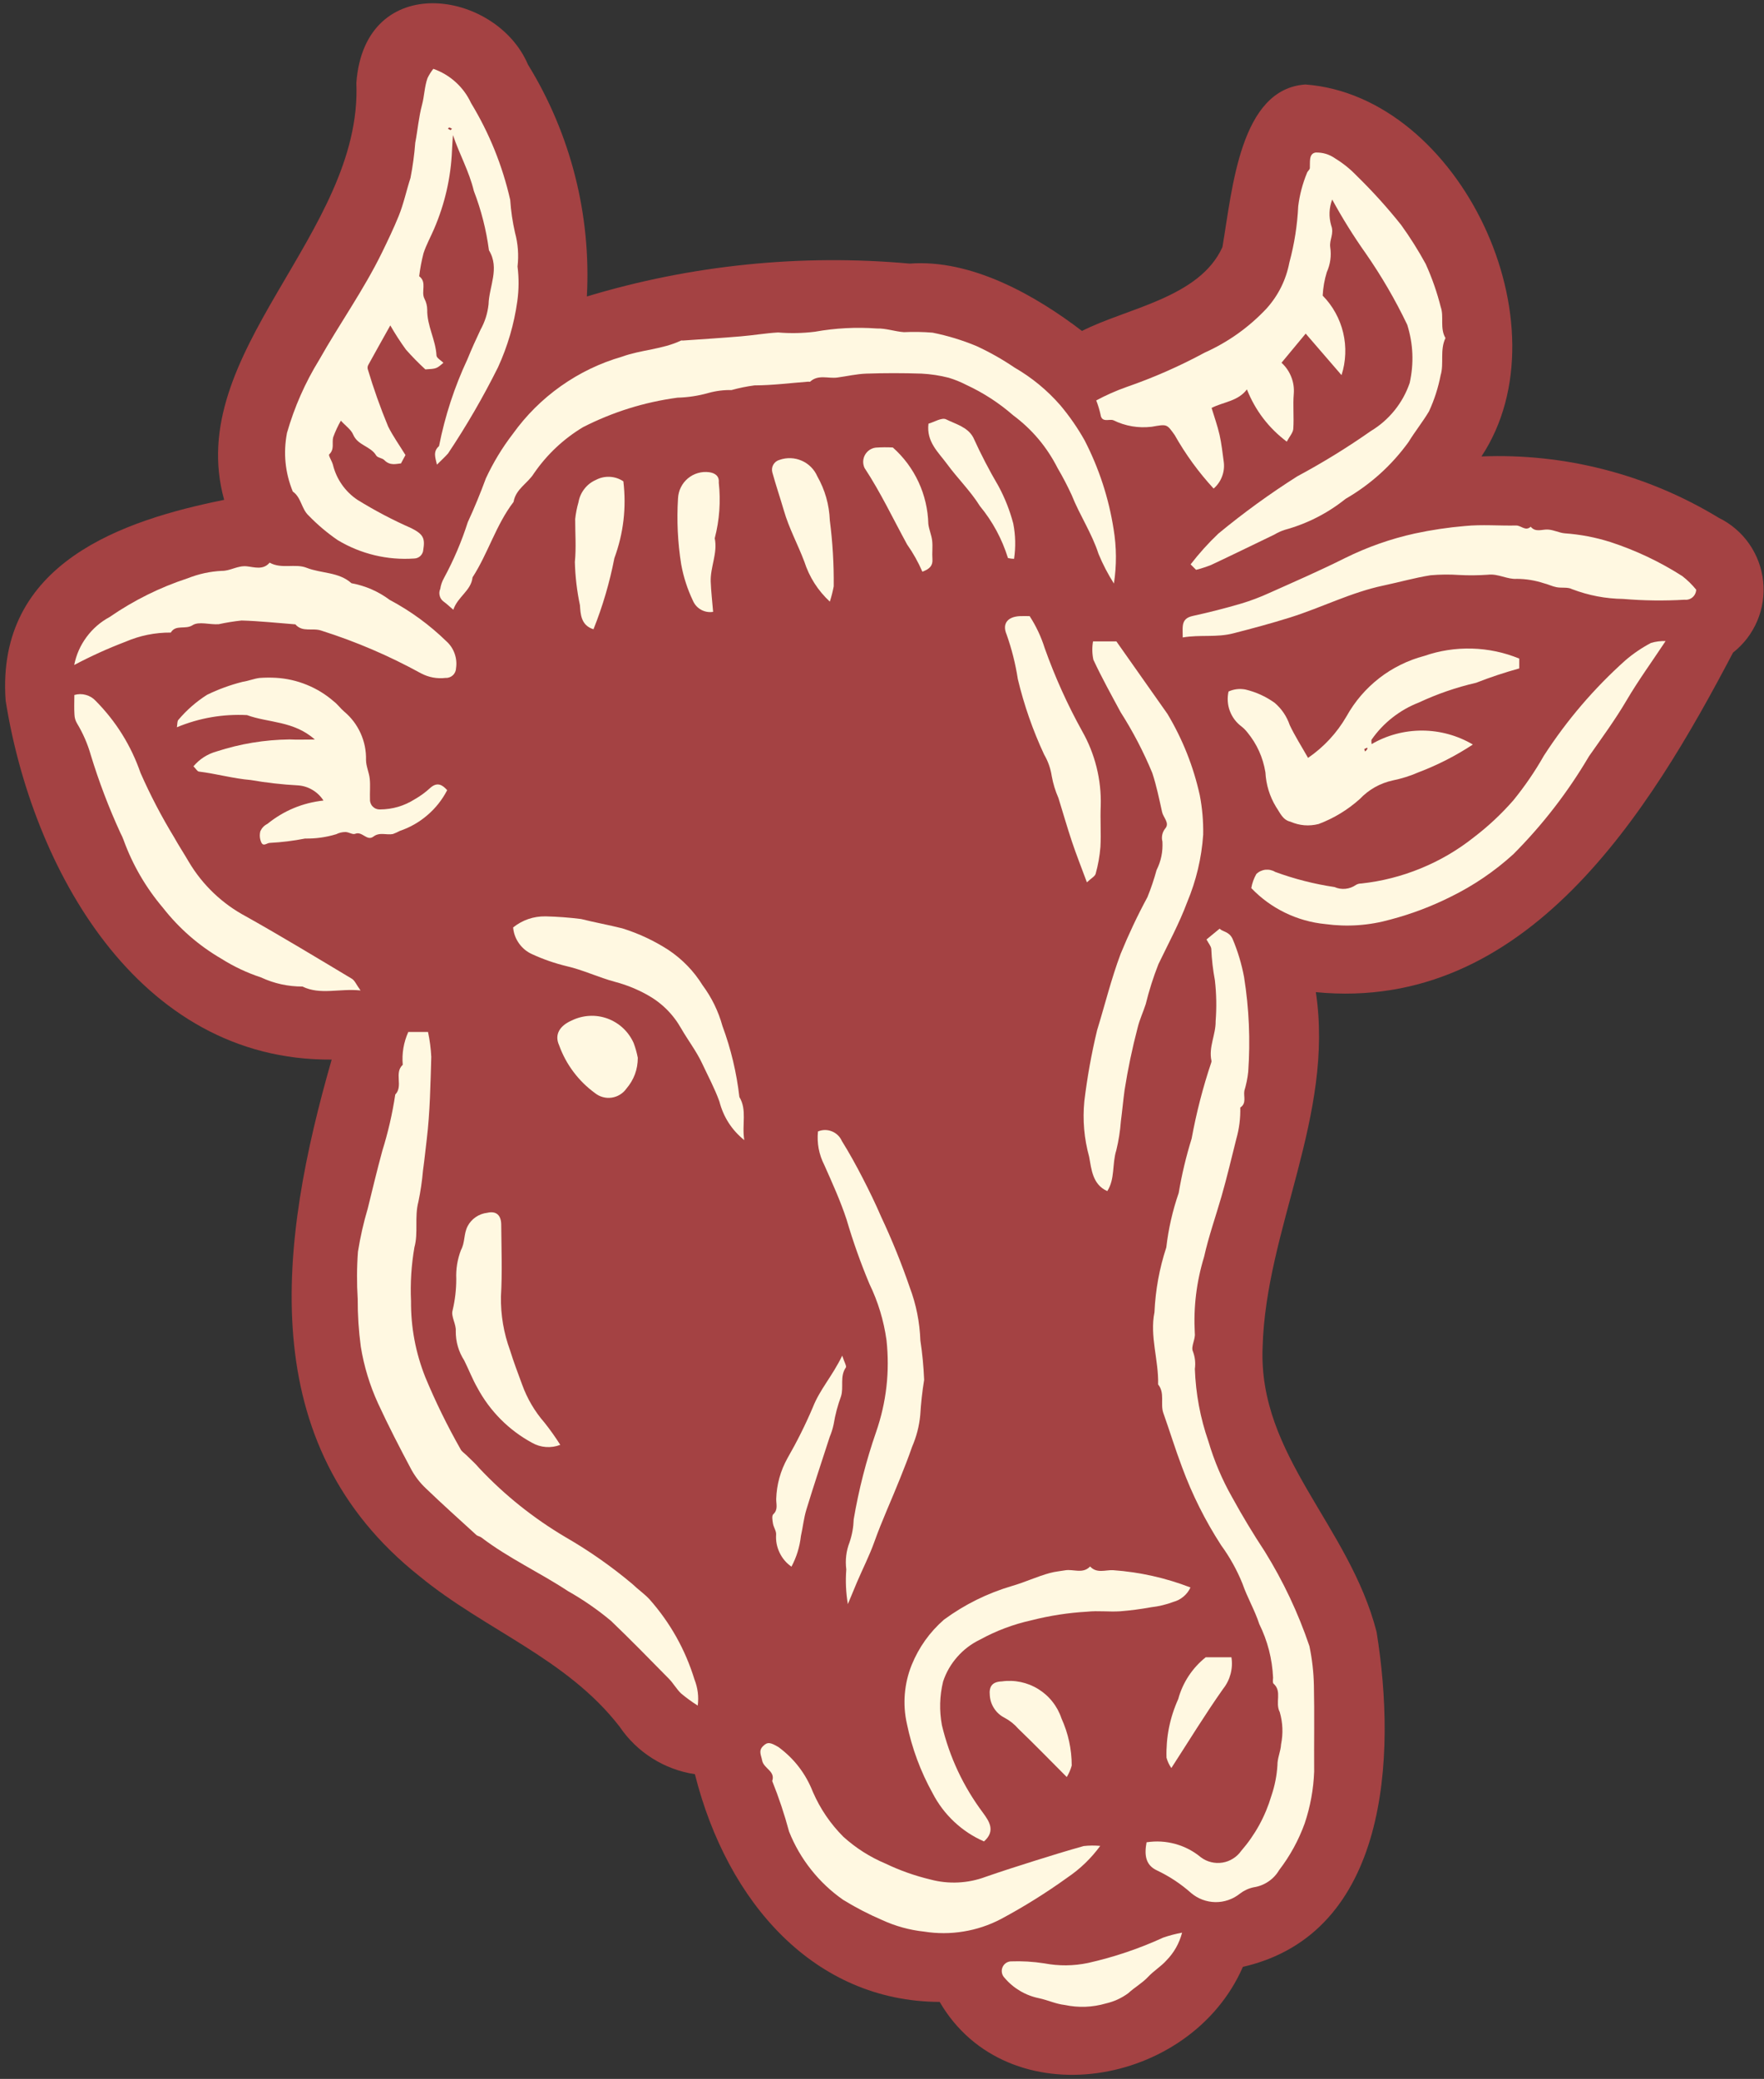 <svg xmlns="http://www.w3.org/2000/svg" xmlns:xlink="http://www.w3.org/1999/xlink" zoomAndPan="magnify" preserveAspectRatio="xMidYMid meet" version="1.0" viewBox="46 6 270.72 319"><rect x="46" y="6" width="270.72" height="319" fill="#333333" stroke="none"/><defs><clipPath id="c7a43a2795"><path d="M 46 6 L 316.719 6 L 316.719 325 L 46 325 Z M 46 6 " clip-rule="nonzero"/></clipPath></defs><g clip-path="url(#c7a43a2795)"><path fill="#a44243" d="M 309.781 85.461 C 307.059 83.805 304.23 82.355 301.293 81.113 C 298.359 79.875 295.348 78.855 292.262 78.059 C 289.18 77.262 286.051 76.691 282.883 76.355 C 279.715 76.016 276.539 75.91 273.359 76.039 C 286.672 55.883 270.059 20.746 246.344 18.965 C 236.328 19.641 235.145 34.871 233.609 43.906 C 230.113 51.699 218.887 53.289 212.051 56.785 C 204.941 51.344 195.117 45.734 185.609 46.449 C 177.27 45.699 168.93 45.746 160.598 46.594 C 152.262 47.441 144.086 49.074 136.066 51.492 C 136.23 48.383 136.164 45.281 135.863 42.184 C 135.559 39.082 135.023 36.023 134.258 33.008 C 133.492 29.988 132.5 27.047 131.289 24.18 C 130.078 21.312 128.656 18.555 127.023 15.906 C 122.18 4.469 101.969 1.316 100.688 18.727 C 101.66 41.848 74.098 60.043 80.402 82.699 C 64.957 85.82 45.367 92.301 46.863 113.484 C 50.887 138.941 66.996 168.816 96.902 168.59 C 88.879 196.512 84.719 227.531 110.414 247.891 C 120.496 256.172 132.945 260.438 141.082 270.941 C 141.742 271.918 142.496 272.816 143.34 273.637 C 144.184 274.457 145.105 275.18 146.102 275.809 C 147.094 276.438 148.145 276.957 149.246 277.367 C 150.348 277.777 151.48 278.07 152.645 278.242 C 157.617 298.008 171.035 313.121 190.211 313.188 C 200.586 331 228.684 326.316 236.746 307.809 C 259.078 302.688 260.355 275.523 257.262 256.406 C 253.062 240.039 239.074 229.438 239.773 212.703 C 240.277 194.535 250.805 177.219 247.941 158.242 C 280.328 161.41 299.129 130.59 311.969 106.137 C 312.375 105.82 312.762 105.477 313.125 105.105 C 313.488 104.738 313.824 104.348 314.141 103.938 C 314.453 103.527 314.742 103.098 315 102.648 C 315.258 102.203 315.488 101.738 315.691 101.262 C 315.891 100.785 316.062 100.301 316.203 99.801 C 316.344 99.301 316.449 98.797 316.527 98.285 C 316.602 97.773 316.645 97.258 316.656 96.742 C 316.668 96.223 316.645 95.707 316.59 95.191 C 316.535 94.676 316.449 94.168 316.328 93.664 C 316.211 93.16 316.062 92.668 315.879 92.184 C 315.699 91.695 315.488 91.227 315.246 90.77 C 315.008 90.309 314.738 89.867 314.441 89.445 C 314.145 89.02 313.824 88.617 313.477 88.234 C 313.129 87.852 312.758 87.492 312.363 87.156 C 311.973 86.82 311.559 86.508 311.129 86.227 C 310.695 85.941 310.246 85.688 309.781 85.461 Z M 309.781 85.461 " fill-opacity="1" fill-rule="nonzero"/></g><path fill="#fff8e1" d="M 232.254 80.969 C 229.941 78.457 227.949 75.719 226.27 72.746 C 225.055 71.051 225.125 71.07 222.738 71.488 C 220.688 71.723 218.727 71.391 216.867 70.488 C 216.258 70.238 215.07 70.941 214.895 69.598 C 214.73 68.863 214.512 68.148 214.238 67.445 C 215.73 66.641 217.273 65.957 218.871 65.391 C 223.012 63.957 227.012 62.203 230.867 60.117 C 234.484 58.492 237.656 56.234 240.375 53.344 C 242.199 51.309 243.367 48.945 243.883 46.262 C 244.648 43.434 245.098 40.562 245.238 37.637 C 245.457 35.883 245.906 34.184 246.578 32.547 C 246.656 32.273 247.008 32.051 247.023 31.793 C 247.078 30.871 246.824 29.574 247.914 29.406 C 249 29.379 249.988 29.672 250.879 30.293 C 252.094 31.035 253.199 31.918 254.184 32.945 C 256.629 35.332 258.914 37.855 261.039 40.527 C 262.418 42.438 263.668 44.43 264.797 46.496 C 265.77 48.637 266.539 50.844 267.113 53.121 C 267.633 54.566 266.945 56.367 267.836 57.875 C 266.949 59.711 267.633 61.797 267.094 63.574 C 266.723 65.496 266.125 67.348 265.305 69.125 C 264.34 70.75 263.133 72.242 262.164 73.832 C 259.559 77.422 256.34 80.328 252.508 82.547 C 249.719 84.777 246.605 86.359 243.168 87.305 C 242.613 87.484 242.082 87.727 241.582 88.027 C 238.344 89.586 235.113 91.168 231.859 92.695 C 231.109 92.992 230.34 93.242 229.559 93.438 L 228.723 92.602 C 230.023 90.918 231.445 89.34 232.988 87.875 C 236.84 84.695 240.871 81.766 245.09 79.094 C 248.992 77 252.758 74.684 256.383 72.141 C 257.781 71.301 258.988 70.246 260.016 68.977 C 261.039 67.711 261.816 66.305 262.344 64.762 C 263.012 61.75 262.887 58.777 261.969 55.836 C 260.141 52.016 258.02 48.367 255.602 44.887 C 253.723 42.23 252.004 39.473 250.449 36.613 C 249.965 37.926 249.91 39.254 250.297 40.598 C 250.777 41.852 250 42.789 250.148 43.906 C 250.348 45.242 250.172 46.531 249.621 47.766 C 249.262 48.938 249.055 50.137 248.992 51.363 C 249.766 52.152 250.422 53.027 250.953 53.996 C 251.488 54.965 251.883 55.984 252.137 57.059 C 252.391 58.137 252.5 59.227 252.453 60.328 C 252.41 61.434 252.223 62.512 251.883 63.562 C 250.004 61.387 248.309 59.418 246.383 57.191 L 242.672 61.664 C 243.336 62.27 243.836 62.992 244.168 63.832 C 244.5 64.672 244.629 65.543 244.555 66.441 C 244.406 68.219 244.602 70.02 244.48 71.801 C 244.441 72.402 243.902 72.973 243.48 73.77 C 240.695 71.668 238.656 68.996 237.363 65.754 C 235.988 67.578 233.816 67.648 231.941 68.594 C 232.352 69.961 232.844 71.32 233.164 72.723 C 233.473 74.086 233.617 75.484 233.809 76.871 C 233.91 77.645 233.82 78.391 233.547 79.117 C 233.27 79.844 232.84 80.461 232.254 80.969 Z M 232.254 80.969 " fill-opacity="1" fill-rule="nonzero"/><path fill="#fff8e1" d="M 231.16 150.16 L 233.172 148.504 C 233.672 149.008 234.605 148.918 235.152 150.043 C 235.957 151.941 236.547 153.902 236.926 155.93 C 237.695 160.754 237.906 165.602 237.562 170.477 C 237.457 171.461 237.258 172.426 236.973 173.371 C 236.812 174.242 237.359 175.285 236.344 175.949 C 236.387 177.578 236.184 179.172 235.742 180.738 C 234.996 183.688 234.309 186.648 233.465 189.574 C 232.574 192.668 231.484 195.746 230.793 198.848 C 229.621 202.68 229.145 206.598 229.367 210.598 C 229.484 211.5 228.738 212.645 229.07 213.355 C 229.402 214.23 229.504 215.133 229.375 216.062 C 229.512 219.879 230.207 223.59 231.461 227.195 C 232.348 230.191 233.559 233.051 235.102 235.766 C 236.656 238.605 238.332 241.379 240.117 244.09 C 242.949 248.66 245.23 253.496 246.957 258.594 C 247.371 260.578 247.598 262.582 247.645 264.609 C 247.742 269.02 247.652 273.438 247.684 277.852 C 247.578 280.566 247.098 283.211 246.234 285.785 C 245.297 288.379 243.988 290.766 242.312 292.957 C 241.891 293.672 241.34 294.258 240.652 294.723 C 239.965 295.184 239.215 295.477 238.395 295.602 C 237.621 295.766 236.922 296.09 236.293 296.57 C 235.758 297 235.168 297.328 234.52 297.551 C 233.871 297.777 233.207 297.883 232.52 297.875 C 231.836 297.863 231.172 297.738 230.531 297.496 C 229.891 297.254 229.309 296.91 228.785 296.465 C 227.215 295.07 225.48 293.926 223.586 293.023 C 221.75 292.188 221.617 290.582 221.961 288.695 C 223.453 288.465 224.93 288.551 226.387 288.953 C 227.844 289.359 229.152 290.043 230.316 291.012 C 230.551 291.184 230.801 291.332 231.062 291.457 C 231.324 291.578 231.598 291.676 231.883 291.742 C 232.164 291.812 232.449 291.852 232.742 291.863 C 233.031 291.875 233.32 291.855 233.605 291.812 C 233.895 291.766 234.172 291.691 234.445 291.59 C 234.719 291.488 234.977 291.359 235.223 291.203 C 235.469 291.051 235.699 290.875 235.91 290.676 C 236.121 290.477 236.312 290.258 236.48 290.02 C 238.637 287.531 240.184 284.711 241.121 281.555 C 241.641 280.031 241.949 278.469 242.047 276.867 C 242.027 275.801 242.551 274.734 242.605 273.656 C 242.938 271.996 242.871 270.352 242.406 268.723 C 241.637 267.246 242.812 265.555 241.453 264.359 C 241.293 264.215 241.355 263.766 241.379 263.461 C 241.25 260.559 240.543 257.805 239.258 255.199 C 238.562 253.059 237.414 251.133 236.68 249.004 C 235.832 246.91 234.742 244.949 233.41 243.121 C 230.961 239.34 228.957 235.332 227.398 231.102 C 226.363 228.367 225.516 225.582 224.539 222.832 C 224.039 221.418 224.812 219.754 223.734 218.438 C 223.836 214.723 222.426 211.031 223.176 207.363 C 223.324 203.961 223.93 200.645 224.992 197.41 C 225.32 194.555 225.957 191.77 226.895 189.051 C 227.367 186.23 228.031 183.453 228.879 180.719 C 229.605 176.758 230.605 172.871 231.887 169.051 C 231.926 168.957 231.938 168.855 231.918 168.754 C 231.465 166.668 232.594 164.754 232.562 162.707 C 232.727 160.609 232.688 158.516 232.449 156.422 C 232.152 154.836 231.965 153.234 231.895 151.617 C 231.859 151.176 231.473 150.758 231.16 150.16 Z M 231.16 150.16 " fill-opacity="1" fill-rule="nonzero"/><path fill="#fff8e1" d="M 112.504 16.562 C 113.781 17.012 114.922 17.691 115.926 18.598 C 116.93 19.508 117.715 20.578 118.289 21.809 C 121.094 26.434 123.098 31.387 124.301 36.668 C 124.414 38.367 124.66 40.043 125.039 41.703 C 125.5 43.41 125.629 45.141 125.426 46.898 C 125.652 48.68 125.637 50.465 125.387 52.246 C 124.895 55.762 123.906 59.137 122.426 62.367 C 120.148 66.934 117.598 71.336 114.766 75.578 C 114.285 76.129 113.73 76.621 113.055 77.301 C 112.812 76.219 112.414 75.293 113.379 74.453 C 114.289 69.832 115.742 65.387 117.738 61.121 C 118.367 59.582 119.035 58.09 119.746 56.594 C 120.418 55.383 120.828 54.09 120.977 52.715 C 121.051 49.949 122.73 47.176 121.039 44.406 C 120.625 41.277 119.852 38.238 118.719 35.297 C 118.008 32.305 116.5 29.664 115.512 26.723 C 115.465 27.492 115.402 28.262 115.371 29.031 C 115.199 33.238 114.277 37.273 112.613 41.137 C 112.078 42.387 111.406 43.59 110.992 44.875 C 110.695 46.031 110.473 47.203 110.332 48.391 C 111.57 49.301 110.578 50.742 111.141 51.84 C 111.418 52.371 111.562 52.941 111.566 53.543 C 111.523 55.988 112.863 58.137 112.988 60.551 C 113.008 60.941 113.68 61.297 114.051 61.668 C 112.988 62.582 112.988 62.582 111.277 62.684 C 110.234 61.723 109.238 60.707 108.297 59.645 C 107.43 58.449 106.633 57.215 105.898 55.934 C 104.664 58.141 103.59 60.055 102.531 61.98 C 102.414 62.188 102.383 62.406 102.438 62.637 C 103.328 65.625 104.371 68.555 105.562 71.434 C 106.309 72.938 107.301 74.316 108.227 75.828 L 107.539 77.109 C 106.812 77.168 105.863 77.508 104.98 76.602 C 104.66 76.27 103.945 76.25 103.734 75.895 C 102.887 74.453 100.898 74.359 100.203 72.691 C 99.883 71.922 99.055 71.363 98.312 70.551 C 97.848 71.367 97.453 72.215 97.133 73.098 C 96.91 73.949 97.375 74.926 96.523 75.723 C 96.363 75.871 96.938 76.738 97.09 77.301 C 97.359 78.402 97.816 79.422 98.465 80.352 C 99.113 81.281 99.91 82.062 100.852 82.695 C 103.516 84.344 106.281 85.797 109.148 87.059 C 110.949 87.977 111.25 88.578 110.961 90.352 C 110.953 90.531 110.91 90.703 110.832 90.867 C 110.758 91.031 110.652 91.18 110.523 91.305 C 110.395 91.43 110.246 91.527 110.078 91.594 C 109.91 91.664 109.738 91.699 109.555 91.703 C 107.504 91.844 105.477 91.676 103.473 91.195 C 101.473 90.711 99.59 89.941 97.824 88.879 C 96.219 87.777 94.742 86.531 93.387 85.133 C 92.258 84.117 92.246 82.332 90.934 81.426 C 89.754 78.52 89.457 75.523 90.039 72.441 C 91.176 68.477 92.82 64.738 94.98 61.227 C 98.113 55.68 101.824 50.477 104.629 44.738 C 105.523 42.902 106.406 41.062 107.176 39.172 C 107.949 37.273 108.363 35.258 108.996 33.309 C 109.344 31.527 109.59 29.734 109.727 27.922 C 110.102 25.977 110.254 24.004 110.773 22.066 C 111.125 20.746 111.141 19.305 111.609 17.988 C 111.855 17.477 112.152 17.004 112.504 16.562 Z M 115.145 25.977 L 115.371 25.754 C 115.238 25.672 115.098 25.605 114.949 25.555 C 114.895 25.543 114.809 25.684 114.742 25.754 Z M 115.145 25.977 " fill-opacity="1" fill-rule="nonzero"/><path fill="#fff8e1" d="M 216.953 95.543 C 216.035 94.098 215.246 92.586 214.594 91.004 C 213.566 87.82 211.699 85.059 210.477 81.98 C 209.824 80.562 209.105 79.18 208.312 77.832 C 206.672 74.594 204.398 71.891 201.492 69.727 C 199.312 67.824 196.91 66.27 194.289 65.055 C 193.426 64.609 192.527 64.246 191.598 63.965 C 190.238 63.617 188.855 63.406 187.453 63.332 C 184.625 63.238 181.785 63.234 178.953 63.332 C 177.461 63.383 175.98 63.734 174.492 63.934 C 173.105 64.121 171.586 63.426 170.34 64.559 C 170.281 64.613 170.133 64.559 170.031 64.566 C 167.281 64.777 164.535 65.129 161.789 65.137 C 160.602 65.293 159.43 65.531 158.273 65.852 C 157.059 65.828 155.863 65.98 154.691 66.309 C 153.148 66.742 151.574 66.98 149.969 67.023 C 144.875 67.707 140.043 69.219 135.461 71.555 C 132.453 73.375 129.949 75.734 127.949 78.629 C 127.016 80.156 125.145 81.027 124.82 83.012 C 122.113 86.543 120.914 90.891 118.52 94.594 C 118.305 96.645 116.254 97.535 115.57 99.566 C 114.973 99.059 114.547 98.641 114.066 98.301 C 113.77 98.078 113.574 97.785 113.48 97.422 C 113.387 97.059 113.414 96.707 113.566 96.367 C 113.652 95.781 113.84 95.23 114.129 94.715 C 115.617 91.969 116.84 89.105 117.789 86.129 C 118.797 83.957 119.727 81.68 120.57 79.398 C 121.695 76.98 123.066 74.711 124.691 72.598 C 126.742 69.734 129.203 67.285 132.074 65.25 C 134.949 63.219 138.074 61.711 141.453 60.734 C 144.422 59.656 147.641 59.625 150.508 58.262 C 150.59 58.219 150.715 58.262 150.816 58.254 C 153.773 58.047 156.734 57.863 159.688 57.613 C 161.598 57.457 163.5 57.125 165.41 57.016 C 167.297 57.176 169.176 57.137 171.055 56.906 C 174.207 56.34 177.383 56.176 180.578 56.406 C 181.953 56.363 183.336 56.871 184.727 56.969 C 186.191 56.902 187.66 56.926 189.121 57.047 C 191.422 57.508 193.656 58.188 195.824 59.086 C 197.871 60.027 199.828 61.133 201.691 62.398 C 204.359 63.938 206.707 65.871 208.734 68.195 C 210.141 69.871 211.383 71.664 212.457 73.574 C 214.672 77.879 216.156 82.422 216.906 87.207 C 217.363 89.984 217.379 92.762 216.953 95.543 Z M 216.953 95.543 " fill-opacity="1" fill-rule="nonzero"/><path fill="#fff8e1" d="M 108.66 164.352 L 111.688 164.352 C 111.957 165.613 112.125 166.887 112.188 168.176 C 112.062 172.402 111.996 176.648 111.492 180.836 C 111.301 182.426 111.137 184.035 110.914 185.629 C 110.777 187.227 110.543 188.816 110.215 190.387 C 109.586 192.758 110.219 195.18 109.602 197.383 C 109.129 200.125 108.953 202.887 109.078 205.668 C 109.051 209.707 109.789 213.605 111.285 217.359 C 112.859 221.141 114.66 224.812 116.68 228.371 C 116.848 228.73 117.258 228.973 117.555 229.27 C 118.223 229.941 118.949 230.562 119.551 231.285 C 123.469 235.449 127.891 238.98 132.812 241.887 C 136.445 243.984 139.863 246.383 143.074 249.082 C 143.898 249.887 144.848 250.523 145.676 251.406 C 148.863 255.012 151.164 259.113 152.582 263.715 C 153.09 265.008 153.258 266.344 153.082 267.719 C 152.195 267.16 151.352 266.543 150.547 265.875 C 149.84 265.215 149.359 264.32 148.68 263.625 C 145.734 260.629 142.801 257.617 139.766 254.715 C 137.703 252.992 135.5 251.469 133.156 250.145 C 128.809 247.281 124.035 245.098 119.875 241.922 C 119.648 241.746 119.305 241.719 119.098 241.531 C 116.504 239.164 113.887 236.816 111.355 234.383 C 110.469 233.547 109.73 232.594 109.141 231.527 C 107.355 228.176 105.609 224.797 104.02 221.352 C 102.746 218.566 101.863 215.664 101.371 212.641 C 101.047 210.207 100.887 207.762 100.898 205.309 C 100.742 202.891 100.754 200.473 100.938 198.059 C 101.293 195.82 101.793 193.617 102.438 191.445 C 103.164 188.488 103.875 185.527 104.672 182.594 C 105.555 179.766 106.219 176.887 106.66 173.957 C 107.934 172.656 106.438 170.66 107.809 169.387 C 107.66 167.633 107.945 165.957 108.66 164.352 Z M 108.66 164.352 " fill-opacity="1" fill-rule="nonzero"/><path fill="#fff8e1" d="M 215.934 188.77 C 213.66 187.777 213.496 185.371 213.152 183.508 C 212.379 180.707 212.133 177.859 212.414 174.965 C 212.855 171.305 213.508 167.684 214.367 164.102 C 215.57 160.195 216.539 156.215 217.984 152.363 C 219.199 149.391 220.566 146.492 222.094 143.668 C 222.645 142.309 223.113 140.926 223.496 139.512 C 224.188 138.133 224.484 136.672 224.395 135.133 C 224.301 134.777 224.297 134.422 224.375 134.066 C 224.457 133.711 224.613 133.391 224.844 133.109 C 225.535 132.289 224.535 131.457 224.348 130.617 C 223.902 128.605 223.488 126.57 222.844 124.617 C 221.496 121.363 219.875 118.25 217.98 115.281 C 216.547 112.617 215.074 109.973 213.801 107.234 C 213.602 106.301 213.582 105.363 213.746 104.422 L 217.332 104.422 C 219.887 108.051 222.527 111.801 225.168 115.547 C 227.496 119.438 229.148 123.594 230.129 128.02 C 230.516 130.023 230.688 132.047 230.652 134.086 C 230.402 137.664 229.586 141.109 228.203 144.418 C 226.969 147.727 225.301 150.789 223.785 153.945 C 222.996 155.945 222.348 157.988 221.836 160.074 C 221.453 161.277 220.898 162.438 220.602 163.66 C 219.77 166.828 219.098 170.027 218.59 173.266 C 218.371 174.863 218.23 176.465 218.02 178.059 C 217.91 179.559 217.676 181.039 217.32 182.5 C 216.656 184.598 217.141 186.914 215.934 188.77 Z M 215.934 188.77 " fill-opacity="1" fill-rule="nonzero"/><path fill="#fff8e1" d="M 306.312 96.484 C 306.305 96.707 306.254 96.922 306.156 97.121 C 306.062 97.324 305.93 97.5 305.762 97.645 C 305.594 97.793 305.402 97.898 305.188 97.965 C 304.977 98.031 304.758 98.051 304.535 98.027 C 301.395 98.211 298.254 98.172 295.121 97.906 C 292.414 97.871 289.801 97.371 287.273 96.41 C 286.613 96.055 285.672 96.258 284.883 96.105 C 284.219 95.98 283.598 95.66 282.938 95.5 C 281.59 95.059 280.211 94.832 278.793 94.824 C 277.301 94.93 275.922 93.996 274.336 94.191 C 272.871 94.293 271.406 94.309 269.938 94.23 C 268.473 94.129 267.008 94.145 265.543 94.273 C 263.121 94.66 260.746 95.336 258.344 95.844 C 253.363 96.887 248.832 99.227 244.016 100.742 C 241.121 101.652 238.199 102.434 235.258 103.188 C 232.668 103.855 230.199 103.359 227.512 103.816 C 227.512 103.055 227.469 102.547 227.523 102.051 C 227.621 101.141 228.121 100.719 229.07 100.512 C 231.555 99.969 234.016 99.344 236.461 98.625 C 237.949 98.18 239.398 97.629 240.812 96.984 C 244.703 95.242 248.621 93.539 252.43 91.629 C 255.852 89.938 259.426 88.68 263.152 87.859 C 265.684 87.316 268.242 86.934 270.824 86.715 C 273.418 86.457 276.059 86.691 278.68 86.637 C 279.441 86.621 280.113 87.566 280.918 86.824 C 281.664 87.738 282.676 87.203 283.559 87.258 C 284.477 87.312 285.328 87.773 286.133 87.836 C 288.523 88.004 290.863 88.453 293.152 89.176 C 297.051 90.453 300.73 92.195 304.191 94.406 C 304.977 95.02 305.684 95.711 306.312 96.484 Z M 306.312 96.484 " fill-opacity="1" fill-rule="nonzero"/><path fill="#fff8e1" d="M 256.496 120.184 C 257.676 119.496 258.926 118.977 260.246 118.625 C 261.566 118.273 262.91 118.102 264.273 118.105 C 265.641 118.113 266.98 118.297 268.297 118.66 C 269.617 119.023 270.863 119.551 272.039 120.246 C 269.406 121.977 266.621 123.398 263.676 124.516 C 262.422 125.062 261.125 125.473 259.785 125.746 C 257.793 126.18 256.09 127.137 254.68 128.613 C 252.812 130.281 250.711 131.559 248.371 132.441 C 246.887 132.816 245.441 132.695 244.035 132.086 C 242.84 131.805 242.469 130.746 241.836 129.824 C 240.848 128.191 240.305 126.422 240.203 124.516 C 239.828 122.223 238.906 120.18 237.438 118.387 C 237.176 118.055 236.879 117.754 236.551 117.492 C 236.141 117.188 235.781 116.832 235.473 116.426 C 235.168 116.02 234.926 115.578 234.746 115.098 C 234.566 114.621 234.461 114.129 234.426 113.617 C 234.391 113.109 234.43 112.605 234.543 112.109 C 235.371 111.738 236.23 111.637 237.125 111.801 C 238.762 112.191 240.266 112.875 241.633 113.855 C 242.707 114.785 243.473 115.918 243.934 117.262 C 244.723 118.93 245.727 120.496 246.746 122.297 C 249.199 120.605 251.172 118.473 252.664 115.895 C 253.293 114.766 254.031 113.707 254.875 112.723 C 255.719 111.742 256.652 110.855 257.672 110.059 C 258.695 109.266 259.785 108.582 260.949 108.012 C 262.109 107.438 263.312 106.984 264.566 106.656 C 266.941 105.832 269.387 105.457 271.898 105.523 C 274.414 105.594 276.836 106.105 279.16 107.059 L 279.16 108.57 C 276.914 109.188 274.703 109.922 272.535 110.773 C 269.492 111.473 266.559 112.488 263.73 113.809 C 262.273 114.375 260.93 115.145 259.699 116.109 C 258.469 117.074 257.402 118.199 256.508 119.484 C 256.414 119.637 256.496 119.895 256.496 120.184 C 256.23 120.363 256.02 120.598 255.863 120.879 L 255.863 120.738 C 255.695 120.777 255.535 120.84 255.387 120.93 C 255.348 120.957 255.453 121.176 255.492 121.309 C 255.652 121.199 255.777 121.055 255.863 120.879 C 256.02 120.598 256.23 120.363 256.496 120.184 Z M 256.496 120.184 " fill-opacity="1" fill-rule="nonzero"/><path fill="#fff8e1" d="M 95.641 128.84 C 95.211 128.168 94.652 127.629 93.969 127.219 C 93.289 126.809 92.547 126.574 91.754 126.516 C 89.309 126.387 86.879 126.109 84.465 125.691 C 81.816 125.469 79.191 124.727 76.523 124.395 C 76.277 124.363 76.074 123.973 75.688 123.59 C 76.641 122.469 77.82 121.711 79.23 121.312 C 82.871 120.129 86.602 119.512 90.43 119.465 C 91.559 119.523 92.691 119.477 94.316 119.477 C 91.066 116.586 87.203 116.941 83.906 115.73 C 80.18 115.547 76.594 116.168 73.145 117.594 C 73.234 117.125 73.176 116.66 73.383 116.453 C 74.648 114.953 76.113 113.676 77.766 112.621 C 79.523 111.762 81.348 111.098 83.246 110.621 C 84.113 110.496 84.953 110.141 85.82 110.031 C 86.66 109.969 87.5 109.961 88.34 110.008 C 89.98 110.105 91.559 110.461 93.082 111.082 C 94.605 111.699 95.988 112.551 97.227 113.629 C 97.809 114.07 98.242 114.695 98.801 115.172 C 99.902 116.09 100.746 117.203 101.34 118.508 C 101.93 119.816 102.207 121.188 102.172 122.621 C 102.18 123.59 102.648 124.543 102.746 125.52 C 102.852 126.559 102.738 127.621 102.781 128.668 C 102.77 128.875 102.805 129.074 102.879 129.266 C 102.953 129.457 103.062 129.629 103.211 129.773 C 103.355 129.918 103.523 130.031 103.715 130.105 C 103.906 130.18 104.105 130.215 104.309 130.207 C 106.238 130.195 108.016 129.676 109.645 128.645 C 110.52 128.148 111.324 127.559 112.059 126.875 C 113.133 125.945 113.91 126.445 114.629 127.25 C 113.867 128.723 112.855 130 111.598 131.078 C 110.344 132.16 108.93 132.965 107.363 133.5 C 107.02 133.684 106.668 133.844 106.305 133.977 C 105.32 134.18 104.27 133.637 103.309 134.371 C 102.312 135.133 101.594 133.5 100.512 133.945 C 100.121 134.109 99.523 133.672 99.02 133.672 C 98.52 133.672 98.047 133.785 97.598 134.008 C 96.039 134.48 94.449 134.703 92.82 134.672 C 91.031 135.023 89.227 135.246 87.406 135.34 C 86.93 135.352 86.402 135.984 86.078 135.215 C 85.852 134.668 85.812 134.109 85.961 133.535 C 86.191 133.039 86.547 132.668 87.039 132.422 C 89.559 130.391 92.426 129.195 95.641 128.84 Z M 95.641 128.84 " fill-opacity="1" fill-rule="nonzero"/><path fill="#fff8e1" d="M 57.387 108.043 C 57.699 106.473 58.328 105.043 59.281 103.754 C 60.234 102.465 61.414 101.441 62.824 100.68 C 66.539 98.117 70.539 96.133 74.828 94.727 C 76.5 94.066 78.23 93.688 80.027 93.598 C 81.34 93.625 82.457 92.758 83.867 92.898 C 85.004 93.016 86.383 93.523 87.379 92.336 C 89.184 93.355 91.312 92.441 93.043 93.121 C 95.312 94.016 97.984 93.738 99.934 95.492 C 102.09 95.891 104.047 96.742 105.805 98.051 C 109.012 99.758 111.914 101.879 114.52 104.414 C 115.094 104.934 115.508 105.559 115.77 106.289 C 116.027 107.02 116.102 107.766 115.988 108.535 C 115.984 108.738 115.941 108.934 115.855 109.121 C 115.773 109.309 115.656 109.473 115.508 109.613 C 115.355 109.754 115.188 109.859 114.992 109.93 C 114.801 110.004 114.602 110.035 114.398 110.023 C 113.055 110.18 111.789 109.941 110.594 109.312 C 105.719 106.633 100.633 104.453 95.336 102.773 C 93.996 102.289 92.414 103.082 91.332 101.805 C 88.582 101.594 85.836 101.297 83.086 101.215 C 81.902 101.34 80.73 101.531 79.566 101.781 C 78.207 101.887 76.516 101.309 75.555 101.934 C 74.441 102.656 72.969 101.785 72.215 103.066 C 69.789 103.051 67.461 103.523 65.234 104.484 C 62.543 105.508 59.93 106.695 57.387 108.043 Z M 57.387 108.043 " fill-opacity="1" fill-rule="nonzero"/><path fill="#fff8e1" d="M 238.035 142.277 C 238.168 141.504 238.43 140.777 238.82 140.098 C 239.012 139.918 239.227 139.773 239.465 139.664 C 239.703 139.555 239.953 139.484 240.211 139.457 C 240.473 139.434 240.73 139.445 240.984 139.504 C 241.242 139.562 241.48 139.656 241.703 139.793 C 244.66 140.879 247.699 141.652 250.812 142.117 C 251.348 142.352 251.91 142.441 252.492 142.383 C 253.074 142.324 253.605 142.129 254.086 141.793 C 254.348 141.641 254.629 141.566 254.93 141.57 C 258.078 141.227 261.113 140.453 264.043 139.25 C 266.973 138.051 269.68 136.469 272.164 134.5 C 274.383 132.809 276.41 130.914 278.246 128.816 C 280 126.66 281.566 124.379 282.938 121.961 C 286.457 116.52 290.629 111.641 295.453 107.32 C 296.66 106.285 297.969 105.398 299.375 104.656 C 300.109 104.438 300.855 104.344 301.621 104.367 C 299.426 107.672 297.391 110.473 295.645 113.445 C 293.887 116.441 291.836 119.227 289.855 122.059 C 286.617 127.555 282.746 132.566 278.242 137.086 C 275.359 139.703 272.172 141.871 268.676 143.59 C 265.719 145.074 262.637 146.242 259.434 147.09 C 256.137 148.02 252.785 148.254 249.387 147.797 C 247.227 147.582 245.172 147.004 243.219 146.055 C 241.266 145.105 239.539 143.848 238.035 142.277 Z M 238.035 142.277 " fill-opacity="1" fill-rule="nonzero"/><path fill="#fff8e1" d="M 57.41 112.645 C 58 112.473 58.59 112.469 59.18 112.633 C 59.773 112.797 60.277 113.102 60.695 113.555 C 63.816 116.715 66.109 120.398 67.566 124.598 C 69.062 127.996 70.773 131.277 72.703 134.449 C 73.418 135.734 74.246 136.988 74.977 138.25 C 76.031 140.027 77.309 141.629 78.805 143.055 C 80.305 144.48 81.965 145.676 83.793 146.645 C 89.254 149.711 94.617 152.961 99.996 156.184 C 100.449 156.453 100.688 157.094 101.332 157.984 C 98.043 157.645 95.184 158.719 92.414 157.383 C 90.188 157.383 88.066 156.918 86.051 155.98 C 83.918 155.277 81.902 154.328 80.004 153.133 C 76.504 151.098 73.504 148.484 71.004 145.293 C 68.375 142.188 66.359 138.723 64.965 134.895 C 64.832 134.531 64.676 134.176 64.488 133.832 C 62.699 129.941 61.18 125.945 59.93 121.848 C 59.445 120.152 58.75 118.547 57.84 117.035 C 57.578 116.605 57.441 116.141 57.426 115.641 C 57.363 114.703 57.41 113.758 57.41 112.645 Z M 57.41 112.645 " fill-opacity="1" fill-rule="nonzero"/><path fill="#fff8e1" d="M 214.852 289.25 C 213.457 291.152 211.785 292.766 209.836 294.09 C 206.555 296.453 203.137 298.586 199.574 300.492 C 197.77 301.43 195.863 302.062 193.859 302.387 C 191.852 302.715 189.848 302.719 187.84 302.402 C 185.586 302.16 183.426 301.566 181.363 300.617 C 179.297 299.73 177.305 298.699 175.391 297.52 C 173.527 296.215 171.891 294.676 170.48 292.891 C 169.066 291.109 167.941 289.164 167.098 287.051 C 166.391 284.414 165.531 281.828 164.512 279.293 C 165.039 277.77 163.203 277.398 162.965 276.133 C 162.812 275.32 162.379 274.672 163.078 273.965 C 163.789 273.238 164.234 273.363 165.457 274.074 C 167.891 275.863 169.656 278.164 170.758 280.98 C 171.883 283.562 173.441 285.852 175.43 287.848 C 177.355 289.586 179.512 290.957 181.902 291.965 C 184.109 293.02 186.398 293.832 188.777 294.402 C 190.18 294.777 191.605 294.93 193.059 294.859 C 194.508 294.789 195.914 294.5 197.273 293.992 C 199.754 293.129 202.254 292.332 204.758 291.543 C 207.262 290.754 209.777 289.98 212.309 289.273 C 213.156 289.176 214.004 289.172 214.852 289.25 Z M 214.852 289.25 " fill-opacity="1" fill-rule="nonzero"/><path fill="#fff8e1" d="M 197.012 288.562 C 195.312 287.82 193.785 286.812 192.434 285.543 C 191.082 284.273 189.98 282.812 189.129 281.164 C 187.27 277.812 185.953 274.262 185.18 270.504 C 184.844 269 184.734 267.477 184.863 265.938 C 184.988 264.402 185.34 262.918 185.914 261.484 C 187.02 258.773 188.672 256.453 190.875 254.527 C 194.062 252.191 197.547 250.469 201.336 249.355 C 203.258 248.805 205.129 247.918 207.121 247.371 C 207.91 247.156 208.676 247.098 209.453 246.961 C 210.73 246.734 212.168 247.562 213.297 246.371 C 214.312 247.48 215.629 246.891 216.797 246.938 C 220.898 247.23 224.867 248.113 228.703 249.594 C 228.449 250.137 228.094 250.602 227.637 250.988 C 227.176 251.375 226.66 251.648 226.082 251.805 C 224.973 252.223 223.828 252.496 222.652 252.629 C 221.07 252.918 219.48 253.125 217.879 253.25 C 216.211 253.355 214.512 253.129 212.852 253.309 C 209.953 253.473 207.094 253.914 204.277 254.633 C 201.508 255.246 198.879 256.238 196.391 257.602 C 195.055 258.246 193.898 259.125 192.918 260.238 C 191.934 261.352 191.207 262.613 190.738 264.02 C 190.199 266.246 190.141 268.484 190.555 270.734 C 191.734 275.652 193.84 280.133 196.867 284.18 C 197.746 285.398 198.871 286.934 197.012 288.562 Z M 197.012 288.562 " fill-opacity="1" fill-rule="nonzero"/><path fill="#fff8e1" d="M 171.531 179.621 C 171.871 179.477 172.227 179.402 172.594 179.398 C 172.965 179.398 173.32 179.465 173.664 179.602 C 174.008 179.738 174.312 179.934 174.578 180.188 C 174.844 180.445 175.051 180.742 175.199 181.082 C 176.336 182.902 177.371 184.789 178.359 186.699 C 179.383 188.684 180.363 190.695 181.246 192.746 C 182.895 196.258 184.352 199.852 185.613 203.527 C 186.605 206.16 187.148 208.887 187.25 211.703 C 187.555 213.703 187.746 215.719 187.828 217.742 C 187.535 219.535 187.336 221.336 187.23 223.152 C 187.07 224.832 186.652 226.449 185.98 228 C 185.41 229.664 184.766 231.273 184.117 232.898 C 182.828 236.145 181.355 239.312 180.18 242.613 C 179.438 244.688 178.41 246.703 177.531 248.758 C 177.152 249.641 176.789 250.535 176.121 252.145 C 175.82 250.383 175.742 248.609 175.879 246.828 C 175.695 245.383 175.867 243.984 176.391 242.629 C 176.773 241.496 176.98 240.336 177.016 239.145 C 177.793 234.578 178.938 230.105 180.457 225.73 C 182.039 221.156 182.57 216.461 182.051 211.645 C 181.629 208.625 180.754 205.746 179.426 203.004 C 178.074 199.773 176.902 196.477 175.918 193.117 C 174.969 190.242 173.719 187.496 172.504 184.766 C 171.684 183.145 171.355 181.43 171.531 179.621 Z M 171.531 179.621 " fill-opacity="1" fill-rule="nonzero"/><path fill="#fff8e1" d="M 160.223 180.949 C 158.297 179.391 157.023 177.41 156.402 175.008 C 155.668 172.98 154.656 171.109 153.758 169.184 C 152.891 167.328 151.613 165.668 150.582 163.887 C 149.309 161.625 147.539 159.867 145.266 158.617 C 143.727 157.77 142.109 157.121 140.414 156.668 C 137.887 156 135.488 154.832 132.949 154.254 C 131.145 153.816 129.402 153.215 127.715 152.441 C 126.883 152.078 126.199 151.523 125.668 150.785 C 125.137 150.047 124.828 149.223 124.75 148.312 C 126.207 147.16 127.863 146.594 129.719 146.613 C 131.547 146.656 133.367 146.793 135.18 147.02 C 137.258 147.543 139.402 147.926 141.516 148.457 C 144.039 149.246 146.41 150.355 148.629 151.797 C 150.746 153.223 152.48 155.016 153.828 157.188 C 155.23 159.082 156.246 161.168 156.875 163.441 C 158.18 166.965 159.043 170.598 159.473 174.332 C 160.68 176.348 159.828 178.5 160.223 180.949 Z M 160.223 180.949 " fill-opacity="1" fill-rule="nonzero"/><path fill="#fff8e1" d="M 131.984 227.707 C 131.277 227.984 130.543 228.094 129.785 228.039 C 129.023 227.984 128.316 227.766 127.652 227.391 C 125.879 226.426 124.277 225.23 122.855 223.801 C 121.43 222.367 120.238 220.762 119.281 218.984 C 118.508 217.637 117.949 216.172 117.254 214.777 C 116.371 213.398 115.934 211.887 115.945 210.246 C 116.031 209.199 115.176 207.984 115.461 207.07 C 115.836 205.488 116.023 203.883 116.023 202.254 C 115.957 200.734 116.195 199.262 116.734 197.84 C 117.395 196.637 117.141 195.355 117.773 194.141 C 118.074 193.574 118.492 193.113 119.023 192.75 C 119.555 192.391 120.137 192.176 120.773 192.102 C 122.172 191.773 122.91 192.48 122.922 193.91 C 122.949 197.59 123.098 201.281 122.879 204.949 C 122.836 207.797 123.305 210.559 124.285 213.23 C 124.828 214.988 125.492 216.727 126.129 218.457 C 126.91 220.617 128.055 222.566 129.562 224.297 C 130.43 225.391 131.238 226.527 131.984 227.707 Z M 131.984 227.707 " fill-opacity="1" fill-rule="nonzero"/><path fill="#fff8e1" d="M 204.02 100.543 C 205.012 102.074 205.781 103.711 206.328 105.449 C 207.898 109.859 209.812 114.109 212.082 118.203 C 213.07 119.945 213.805 121.789 214.289 123.73 C 214.773 125.676 214.988 127.648 214.93 129.652 C 214.832 131.75 215 133.863 214.883 135.961 C 214.77 137.355 214.527 138.723 214.152 140.07 C 214.047 140.473 213.477 140.758 212.805 141.391 C 211.953 139.094 211.18 137.148 210.516 135.164 C 209.773 132.945 209.133 130.691 208.438 128.453 C 207.965 127.379 207.625 126.266 207.414 125.113 C 207.238 123.93 206.848 122.82 206.246 121.789 C 204.508 118.062 203.16 114.195 202.203 110.195 C 201.844 107.859 201.27 105.582 200.48 103.355 C 199.758 101.652 200.688 100.617 202.551 100.543 C 203.051 100.523 203.555 100.543 204.02 100.543 Z M 204.02 100.543 " fill-opacity="1" fill-rule="nonzero"/><path fill="#fff8e1" d="M 227.414 302.559 C 226.988 304.191 226.188 305.613 225.012 306.82 C 224.16 307.77 223.066 308.414 222.195 309.348 C 221.312 310.297 220.125 310.949 219.168 311.84 C 218.133 312.605 216.984 313.133 215.73 313.422 C 213.637 314.027 211.527 314.105 209.395 313.656 C 208.055 313.508 206.773 312.898 205.441 312.617 C 204.41 312.406 203.438 312.031 202.531 311.492 C 201.625 310.953 200.832 310.281 200.152 309.473 C 199.953 309.266 199.824 309.023 199.77 308.742 C 199.711 308.461 199.734 308.188 199.836 307.918 C 199.938 307.652 200.102 307.43 200.332 307.258 C 200.559 307.086 200.816 306.992 201.102 306.969 C 202.832 306.902 204.559 307.004 206.273 307.273 C 208.508 307.695 210.738 307.676 212.965 307.215 C 216.953 306.32 220.809 305.02 224.527 303.316 C 225.469 302.992 226.434 302.738 227.414 302.559 Z M 227.414 302.559 " fill-opacity="1" fill-rule="nonzero"/><path fill="#fff8e1" d="M 167.465 246.402 C 166.668 245.848 166.062 245.129 165.641 244.25 C 165.223 243.375 165.043 242.449 165.109 241.48 C 165.152 240.938 164.73 240.375 164.633 239.805 C 164.551 239.324 164.422 238.598 164.672 238.363 C 165.449 237.637 165.105 236.793 165.125 236.008 C 165.199 233.793 165.77 231.711 166.844 229.773 C 168.305 227.234 169.609 224.621 170.754 221.93 C 171.805 219.23 173.734 217.172 175.254 214.023 C 175.598 215.074 175.957 215.637 175.812 215.84 C 174.848 217.227 175.523 218.848 175.066 220.277 C 174.555 221.664 174.18 223.086 173.941 224.547 C 173.801 225.215 173.598 225.867 173.332 226.496 C 172.133 230.207 170.895 233.906 169.758 237.633 C 169.355 238.953 169.219 240.352 168.914 241.707 C 168.73 243.363 168.246 244.93 167.465 246.402 Z M 167.465 246.402 " fill-opacity="1" fill-rule="nonzero"/><path fill="#fff8e1" d="M 137.082 102.559 C 135.098 101.949 135.098 100.113 135.004 98.875 C 134.543 96.684 134.281 94.469 134.223 92.234 C 134.445 90.059 134.266 87.844 134.273 85.645 C 134.367 84.77 134.535 83.906 134.781 83.059 C 134.914 82.305 135.211 81.625 135.684 81.02 C 136.152 80.414 136.738 79.957 137.438 79.648 C 138.109 79.293 138.824 79.133 139.582 79.168 C 140.34 79.207 141.035 79.438 141.668 79.859 C 142.148 83.898 141.691 87.828 140.289 91.645 C 139.562 95.383 138.496 99.02 137.082 102.559 Z M 137.082 102.559 " fill-opacity="1" fill-rule="nonzero"/><path fill="#fff8e1" d="M 173.355 98.32 C 171.52 96.613 170.211 94.566 169.438 92.18 C 168.457 89.566 167.09 87.078 166.305 84.355 C 165.734 82.395 165.07 80.457 164.531 78.488 C 164.477 78.285 164.461 78.082 164.488 77.871 C 164.516 77.664 164.582 77.469 164.688 77.289 C 164.793 77.109 164.93 76.953 165.094 76.828 C 165.262 76.703 165.445 76.613 165.648 76.562 C 166.203 76.367 166.77 76.285 167.352 76.305 C 167.938 76.328 168.496 76.457 169.031 76.691 C 169.57 76.922 170.043 77.246 170.457 77.66 C 170.871 78.074 171.195 78.547 171.43 79.086 C 172.617 81.184 173.258 83.438 173.352 85.848 C 173.785 89.207 173.984 92.582 173.949 95.969 C 173.801 96.766 173.602 97.547 173.355 98.32 Z M 173.355 98.32 " fill-opacity="1" fill-rule="nonzero"/><path fill="#fff8e1" d="M 143.883 168.316 C 143.879 170.109 143.293 171.688 142.129 173.051 C 141.863 173.426 141.535 173.73 141.141 173.973 C 140.75 174.211 140.328 174.363 139.875 174.43 C 139.422 174.496 138.973 174.469 138.527 174.348 C 138.086 174.23 137.684 174.027 137.324 173.742 C 136.059 172.82 134.953 171.734 134.012 170.48 C 133.07 169.227 132.336 167.863 131.805 166.387 C 131.043 164.715 131.945 163.359 133.77 162.578 C 134.195 162.371 134.633 162.211 135.09 162.094 C 135.543 161.977 136.008 161.906 136.477 161.883 C 136.945 161.859 137.414 161.879 137.879 161.949 C 138.344 162.02 138.797 162.137 139.238 162.297 C 139.68 162.461 140.102 162.664 140.5 162.91 C 140.902 163.156 141.273 163.441 141.617 163.762 C 141.961 164.082 142.27 164.434 142.543 164.82 C 142.816 165.203 143.051 165.609 143.242 166.039 C 143.52 166.781 143.734 167.539 143.883 168.316 Z M 143.883 168.316 " fill-opacity="1" fill-rule="nonzero"/><path fill="#fff8e1" d="M 155.441 99.887 C 155.129 99.938 154.812 99.938 154.5 99.883 C 154.184 99.828 153.887 99.727 153.605 99.57 C 153.328 99.418 153.078 99.223 152.863 98.988 C 152.648 98.75 152.477 98.484 152.352 98.191 C 151.504 96.418 150.902 94.562 150.547 92.625 C 150.008 89.258 149.844 85.871 150.055 82.469 C 150.07 82.176 150.113 81.887 150.188 81.602 C 150.258 81.316 150.359 81.043 150.492 80.781 C 150.621 80.516 150.777 80.27 150.957 80.039 C 151.141 79.809 151.344 79.598 151.566 79.41 C 151.793 79.223 152.035 79.059 152.293 78.918 C 152.555 78.781 152.824 78.672 153.105 78.59 C 153.387 78.508 153.676 78.457 153.969 78.434 C 154.258 78.414 154.551 78.422 154.84 78.461 C 155.727 78.582 156.406 79.039 156.309 80.043 C 156.625 82.934 156.422 85.781 155.691 88.598 C 156.164 90.883 154.992 93.016 155.074 95.262 C 155.129 96.738 155.305 98.211 155.441 99.887 Z M 155.441 99.887 " fill-opacity="1" fill-rule="nonzero"/><path fill="#fff8e1" d="M 183.02 74.664 C 183.852 75.402 184.602 76.219 185.266 77.109 C 185.93 78.004 186.496 78.953 186.965 79.961 C 187.434 80.973 187.797 82.02 188.047 83.105 C 188.301 84.188 188.441 85.285 188.469 86.398 C 188.574 87.266 188.961 88.102 189.059 88.969 C 189.164 89.898 189.027 90.855 189.098 91.789 C 189.176 92.793 188.688 93.305 187.555 93.727 C 186.918 92.254 186.137 90.859 185.211 89.547 C 183.066 85.621 181.148 81.555 178.68 77.805 C 178.605 77.645 178.551 77.48 178.516 77.309 C 178.48 77.137 178.469 76.965 178.473 76.789 C 178.48 76.613 178.508 76.445 178.555 76.273 C 178.602 76.105 178.668 75.945 178.754 75.793 C 178.84 75.641 178.941 75.5 179.059 75.375 C 179.176 75.246 179.309 75.133 179.453 75.035 C 179.602 74.941 179.754 74.863 179.918 74.801 C 180.082 74.742 180.25 74.703 180.426 74.684 C 181.289 74.625 182.152 74.621 183.02 74.664 Z M 183.02 74.664 " fill-opacity="1" fill-rule="nonzero"/><path fill="#fff8e1" d="M 201.629 91.75 C 201.312 91.746 200.996 91.707 200.691 91.629 C 199.773 88.688 198.34 86.027 196.383 83.652 C 194.953 81.352 192.957 79.41 191.348 77.211 C 190.02 75.398 188.145 73.797 188.492 71.012 C 189.367 70.77 190.539 70.023 191.188 70.344 C 192.664 71.078 194.496 71.516 195.363 73.125 C 196.531 75.695 197.828 78.195 199.258 80.629 C 200.23 82.441 200.98 84.344 201.504 86.336 C 201.855 88.133 201.898 89.938 201.629 91.75 Z M 201.629 91.75 " fill-opacity="1" fill-rule="nonzero"/><path fill="#fff8e1" d="M 209.715 278.68 C 207.039 275.996 204.695 273.59 202.273 271.262 C 201.672 270.57 200.965 270.008 200.152 269.578 C 199.508 269.246 198.984 268.781 198.586 268.176 C 198.184 267.57 197.957 266.906 197.906 266.184 C 197.754 264.734 198.316 264.062 199.742 264.008 C 200.227 263.938 200.711 263.914 201.199 263.93 C 201.688 263.945 202.172 264.004 202.652 264.105 C 203.129 264.207 203.594 264.348 204.047 264.527 C 204.5 264.711 204.938 264.93 205.352 265.188 C 205.766 265.445 206.156 265.738 206.523 266.062 C 206.887 266.387 207.223 266.742 207.523 267.129 C 207.828 267.512 208.094 267.918 208.328 268.348 C 208.559 268.781 208.754 269.227 208.906 269.691 C 209.945 271.984 210.469 274.391 210.477 276.91 C 210.309 277.535 210.055 278.125 209.715 278.68 Z M 209.715 278.68 " fill-opacity="1" fill-rule="nonzero"/><path fill="#fff8e1" d="M 231.039 260.305 L 234.988 260.305 C 235.121 261.164 235.078 262.016 234.859 262.855 C 234.637 263.695 234.258 264.457 233.719 265.137 C 230.953 269.055 228.449 273.156 225.766 277.301 C 225.426 276.816 225.18 276.285 225.023 275.711 C 224.934 272.578 225.531 269.582 226.82 266.723 C 227.164 265.457 227.699 264.273 228.418 263.176 C 229.141 262.082 230.012 261.125 231.039 260.305 Z M 231.039 260.305 " fill-opacity="1" fill-rule="nonzero"/></svg>